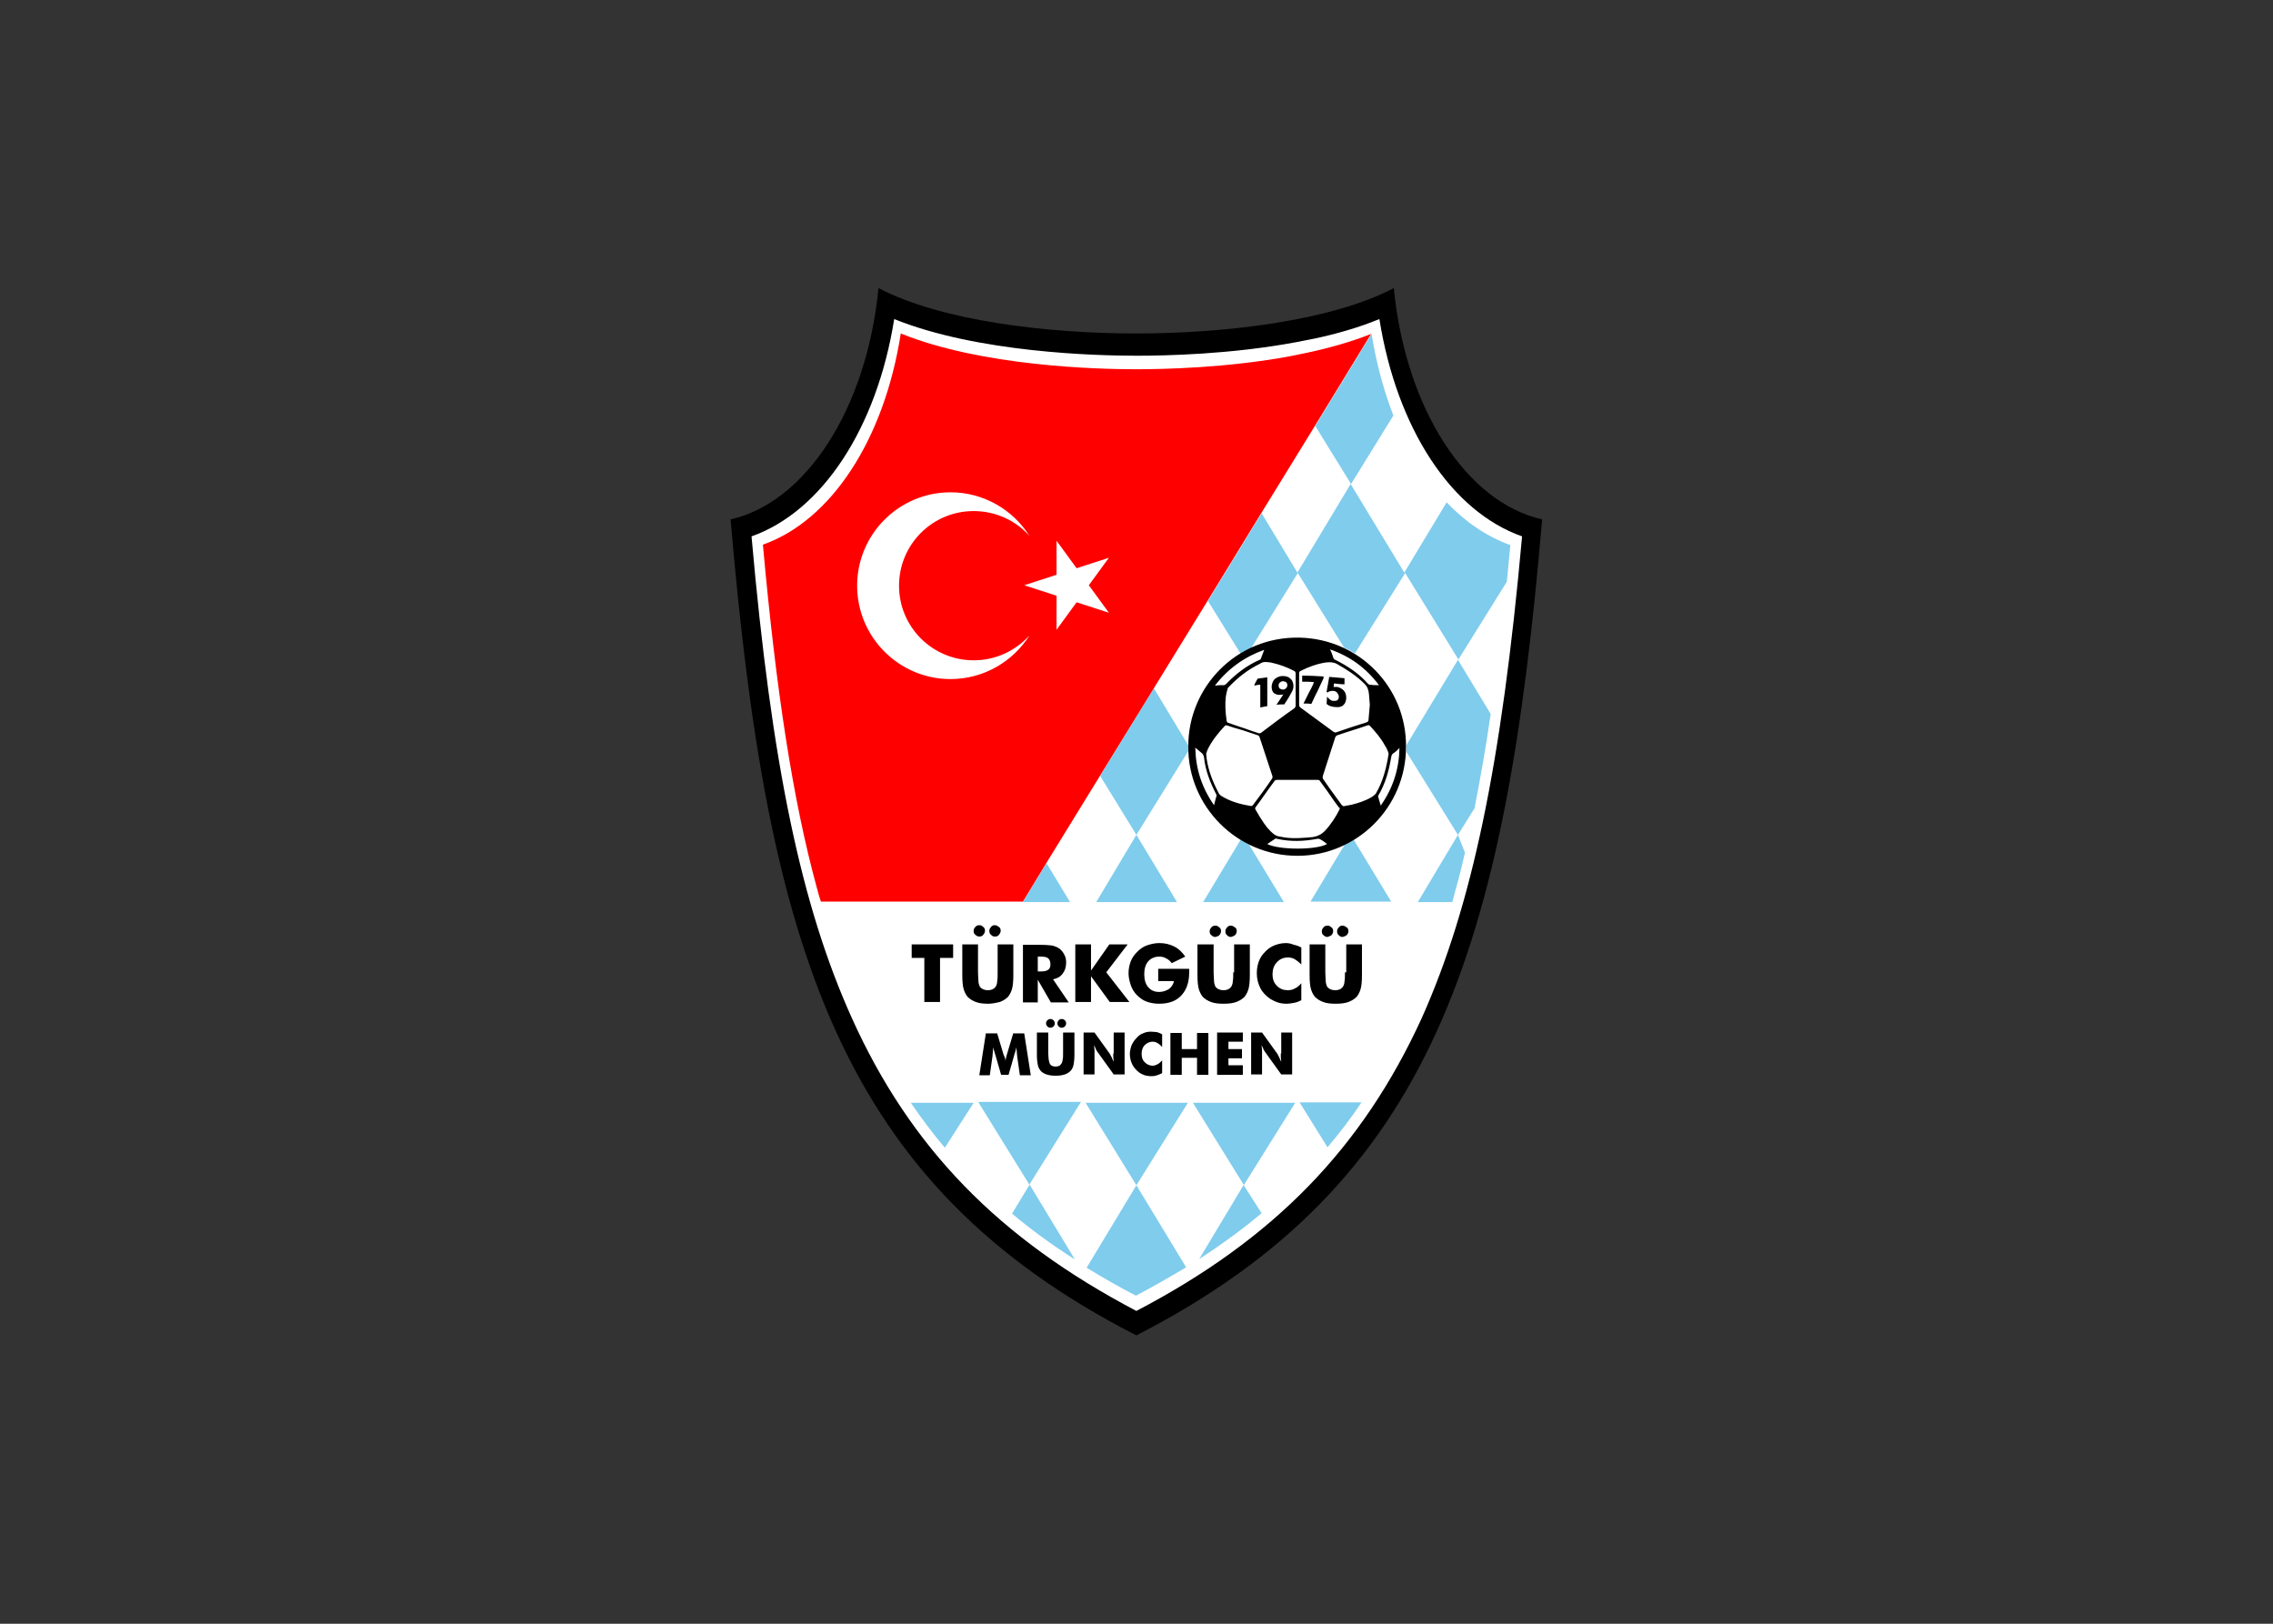 <svg clip-rule="evenodd" fill-rule="evenodd" stroke-linejoin="round" stroke-miterlimit="2" viewBox="0 0 560 400" xmlns="http://www.w3.org/2000/svg"><rect x="0" y="0" width="560" height="400" fill="#333333" stroke="none"/><g fill-rule="nonzero" transform="matrix(1.075 0 0 1.075 180 70.961)"><path d="m182.996 55.005v-.6c-16.7-3.7-30.3-24.599-32.8-51.399-13.999 7.4-37.799 10.1-57.298 10.1-19.5 0-43.199-2.7-57.299-10.1-2.6 26.8-16.099 47.699-32.799 51.399.3 3.4.6 6.8.9 10.2 4.8 50.899 12.5 88.998 29.899 118.297 2.4 4 5 7.9 7.8 11.6 1.5 2 3 3.9 4.7 5.8.2.2.3.4.5.6 4.7 5.4 9.8 10.499 15.6 15.299 5.199 4.3 10.899 8.4 17.099 12.3 1.7 1 3.4 2.1 5.1 3.1 2.8 1.6 5.7 3.2 8.7 4.7 3.1-1.6 6.1-3.2 9-4.9 1.7-1 3.3-1.9 4.899-2.9 6.3-3.9 12.1-8.1 17.4-12.5 5.6-4.7 10.6-9.699 15.2-14.999 4.9-5.8 9.299-11.9 13.199-18.5 6.5-11 11.6-23.199 15.7-36.899l2.6-9.3c2.2-8.5 4.1-17.499 5.7-26.999.3-2 .7-4 1-6.1 2.3-14.7 4-30.699 5.5-48.099z" fill="#fff"/><path d="m104.898 104.804-7.9-13.1-12.3 20.1 8.3 13.499-9.2 15.4h18.5l-9.3-15.4 11.9-19.199zm-23.6 81.798 11.7 19-11.4 18.899c3.6 2.2 7.4 4.4 11.3 6.4 4-2.1 7.8-4.3 11.5-6.5l-11.4-18.799 11.8-18.9h-23.5zm-24.499 0 11.699 18.9-4 6.599c4.4 3.7 9.2 7.2 14.4 10.5l-10.4-17.199 11.8-18.9h-23.499zm95.097-157.396c-2.2-5.7-3.9-11.9-4.999-18.7l-12.9 21.1 8.2 13.299zm-105.397 171.796c-.1-.2-.3-.4-.5-.6zm25.899-69.199-5.4 8.9h10.8zm-23.299 65.199 6.6-10.3h-14.4c2.4 3.5 5 7 7.8 10.3zm105.797-92.298v1.6l11.8 18.999-9.2 15.4h7.9c1-3.6 2-7.3 2.9-11.3l-1.6-4.1 3.8-6.099c1.3-6.7 2.6-13.9 3.7-21.6l-7.5-12.4zm-14.199 22.899-7.8 13h18.499l-8.599-14.2c-.7.5-1.4.8-2.1 1.2zm-34.8 58.999 11.7 18.9-10.2 16.999c5.1-3.3 9.9-6.8 14.3-10.5l-4.1-6.399 11.8-18.9h-23.5zm58.199-137.497-9.7 16.1-12.299-20.3-12.2 20.3-8.2-13.6-12.3 20.1 7.5 12.099c.8-.5 1.6-.9 2.4-1.3l10.7-17.199 10.6 17.099c.9.4 1.7.8 2.5 1.3l11.499-18.399 12.2 19.799 11.1-17.799c.3-2.7.5-5.5.8-8.4-5.5-2-10.3-5.3-14.6-9.8zm-27.299 147.797c2.8-3.3 5.4-6.7 7.8-10.3h-14.2zm-19.9-70.499-8.6 14.3h18.5l-8-13.2c-.6-.4-1.3-.7-1.9-1.1z" fill="#7fcced"/><path d="m146.797 10.506c-4.5 1.8-9.5 3.2-14.6 4.3-1.3.3-2.6.5-3.9.8-14.5 2.7-29.099 3-35.399 3-9.1 0-35.399-.7-53.899-8.2-3.8 24.4-16 42.899-31.599 48.399 3 33.199 6.8 58.199 12.3 78.398.3 1.1.6 2.3 1 3.4h46.298l5.4-8.9 36.899-59.998 12.3-20.1 12.3-19.999zm-96.398 79.098c-11.8 0-21.4-9.599-21.4-21.399s9.6-21.4 21.4-21.4c7.6 0 14.299 4 18.099 10-3.1-3.5-7.699-5.7-12.799-5.7-9.5 0-17.1 7.7-17.1 17.1 0 9.5 7.7 17.099 17.1 17.099 5.1 0 9.599-2.2 12.799-5.699-3.8 5.999-10.499 9.999-18.099 9.999zm36.299-15.199-7.4-2.4-4.6 6.3v-7.8l-7.4-2.4 7.4-2.4v-7.8l4.6 6.3 7.4-2.4-4.6 6.3z" fill="#f00"/><path d="m70.398 158.503 3 5.2h4.1l-3.6-5.3c1-.2 1.7-.6 2.2-1.3.5-.6.8-1.5.8-2.5 0-.7-.1-1.3-.4-1.8-.3-.6-.6-1-1.1-1.4-.4-.3-.9-.5-1.5-.7-.6-.1-1.6-.2-3.1-.2h-3.8v13.2h3.4zm0-5.3h.7c.8 0 1.3.1 1.7.4.3.3.5.7.5 1.4 0 .6-.2 1-.5 1.2-.4.3-.9.4-1.7.4h-.7zm22.7 8.8c.7.7 1.4 1.2 2.2 1.5s1.8.5 2.9.5c2.2 0 3.9-.6 5.1-1.9s1.8-3 1.8-5.3v-.8h-7.1v2.8h3.6c-.1.7-.5 1.3-1.1 1.8-.6.4-1.4.7-2.3.7-1.1 0-1.9-.4-2.5-1.1s-.9-1.7-.9-3c0-1.2.3-2.2.9-2.9s1.5-1.1 2.5-1.1c.6 0 1.1.1 1.6.4.5.2.9.6 1.3 1.1l3.1-1.5c-.7-1-1.5-1.8-2.5-2.3s-2.1-.8-3.4-.8c-1 0-1.9.2-2.8.5s-1.6.8-2.3 1.5-1.2 1.4-1.5 2.2-.5 1.7-.5 2.7c0 .9.2 1.8.5 2.7s.8 1.7 1.4 2.3zm-16.9 13.299c0 .7 0 1.2-.1 1.5 0 .3-.1.5-.2.8-.1.2-.3.4-.5.6-.2.1-.6.2-.9.2-.4 0-.7-.1-.9-.2s-.4-.3-.5-.6c-.1-.2-.1-.5-.2-.8 0-.3-.1-.8-.1-1.5v-4.7h-2.6v5.1c0 1.1.1 1.8.2 2.3s.3.9.6 1.3.8.7 1.4.9 1.3.3 2.1.3 1.5-.1 2.1-.3 1-.5 1.4-.9c.3-.4.5-.8.6-1.3s.2-1.3.2-2.3v-5.1h-2.6zm-11.4-4.6-1.499 5c-.1.3-.1.5-.2.8 0 .2-.1.4-.1.6 0-.3-.1-.7-.3-1.1 0-.1 0-.1-.1-.2l-1.5-5h-2.6l-1.5 9.6h2.4l.6-4.2c0-.4.1-.7.1-1.1s.1-.7.1-1.1c.1.4.2.9.4 1.5 0 .1.1.2.1.3l1.3 4.5h1.699l1.3-4.5c0-.1 0-.2.1-.3.2-.6.3-1.1.4-1.5 0 .4.1.8.1 1.2s.1.7.1 1l.6 4.2h2.5l-1.5-9.6h-2.5zm31.6-.3c-.7 0-1.3.1-1.9.4-.6.2-1.1.6-1.5 1.1-.5.5-.8 1-1.1 1.6-.2.6-.4 1.3-.4 2 0 .9.2 1.7.6 2.5.4.7.9 1.3 1.6 1.8.4.3.8.4 1.2.6.4.1.9.2 1.5.2.4 0 .8 0 1.3-.2.4-.1.8-.3 1.2-.5v-2.9c-.4.4-.7.7-1.1.9s-.7.3-1.1.3c-.7 0-1.3-.3-1.8-.8s-.7-1.1-.7-1.9.2-1.5.7-2 1.1-.8 1.8-.8c.4 0 .8.1 1.1.3.4.2.7.5 1.1.9v-2.9c-.4-.2-.8-.4-1.2-.5-.5 0-.9-.1-1.3-.1zm-8.7 5v.8c0 .3.1.7.1 1.1-.2-.4-.4-.8-.5-1.1-.2-.3-.3-.5-.3-.6l-3.6-5h-2.5v9.6h2.5v-5.6c0-.3-.1-.7-.1-1.1.2.4.4.8.5 1.1.2.3.3.5.4.6l3.6 5h2.5v-9.6h-2.5v4.8zm3.3-24.999h-4.2l-4.2 6v-6h-3.6v13.2h3.6v-5.9l4.3 5.9h4.5l-5.3-6.8zm-29.299 13.2c.8-.3 1.4-.7 1.899-1.2.4-.5.7-1.1.9-1.8s.3-1.8.3-3.2v-7h-3.599v6.4c0 .9 0 1.6-.1 2 0 .4-.1.8-.2 1-.1.3-.4.6-.7.8s-.8.3-1.2.3c-.5 0-.9-.1-1.3-.3-.3-.2-.6-.4-.7-.8-.1-.3-.2-.6-.2-1s-.1-1.1-.1-2v-6.4h-3.6v7c0 1.4.1 2.5.3 3.2s.5 1.3.9 1.8c.5.5 1.1.9 1.9 1.2s1.7.4 2.9.4c.8 0 1.8-.2 2.6-.4zm10.899 4.199c-.2.2-.3.4-.3.7s.1.5.3.7.4.3.7.3.5-.1.7-.3.3-.4.3-.7-.1-.5-.3-.7-.4-.3-.7-.3-.5.1-.7.3zm2.6 0c-.2.2-.3.4-.3.7s.1.5.3.7.4.3.7.3.5-.1.7-.3.3-.4.3-.7-.1-.5-.3-.7-.4-.3-.7-.3-.6.1-.7.3zm31.699 6.6h-3.499v-3.7h-2.6v9.6h2.6v-3.9h3.499v3.9h2.6v-9.6h-2.6zm-46.298-25.799c.4 0 .7-.1.9-.4.2-.2.4-.6.4-.9 0-.4-.1-.7-.4-.9s-.6-.4-.9-.4c-.4 0-.7.1-.9.4-.3.3-.4.6-.4.9 0 .4.1.7.4.9.2.3.5.4.9.4zm-19.2 4.9h3v10.1h3.6v-10.1h3v-3.1h-9.5v3.1zm15.6-4.9c.4 0 .7-.1.9-.4.2-.2.4-.6.4-.9 0-.4-.1-.7-.4-.9-.2-.2-.5-.4-.9-.4-.3 0-.7.1-.9.4-.3.3-.4.6-.4.9 0 .4.1.7.4.9.3.3.6.4.9.4zm70.298 1.5c-1 0-1.8.2-2.6.5s-1.5.8-2.1 1.4c-.7.7-1.2 1.4-1.5 2.2s-.5 1.7-.5 2.8c0 1.3.3 2.4.8 3.4s1.3 1.8 2.3 2.5c.5.3 1.1.6 1.7.8s1.3.3 2 .3c.6 0 1.1-.1 1.7-.2s1.1-.3 1.7-.6v-3.9c-.5.6-1 1-1.5 1.2-.5.3-1 .4-1.6.4-1 0-1.8-.3-2.5-1s-1-1.6-1-2.6c0-1.1.3-2.1 1-2.8.6-.7 1.5-1.1 2.5-1.1.6 0 1.1.1 1.6.4s1 .7 1.5 1.2v-3.9c-.6-.3-1.1-.5-1.7-.6-.7-.3-1.3-.4-1.8-.4zm-1.2 25.299v.8c0 .3.1.7.1 1.1-.2-.4-.4-.8-.5-1.1-.2-.3-.3-.5-.3-.6l-3.6-5h-2.5v9.6h2.5v-5.6c0-.3-.1-.7-.1-1.1.2.4.4.8.5 1.1.2.3.3.5.4.6l3.6 5h2.5v-9.6h-2.5v4.8zm14.7-18.599c0 .9 0 1.6-.1 2 0 .4-.1.8-.2 1-.1.3-.4.6-.7.8s-.8.3-1.2.3c-.5 0-.9-.1-1.3-.3-.3-.2-.6-.4-.7-.8-.1-.3-.2-.6-.2-1s-.1-1.1-.1-2v-6.4h-3.6v7c0 1.4.1 2.5.3 3.2s.5 1.3.9 1.8c.5.5 1.1.9 1.9 1.2s1.7.4 2.9.4c1.1 0 2.1-.1 2.9-.4s1.4-.7 1.9-1.2c.4-.5.7-1.1.9-1.8s.3-1.8.3-3.2v-7h-3.6v6.4zm.4-8.5c.2-.2.4-.6.4-.9 0-.4-.1-.7-.4-.9s-.6-.4-.9-.4c-.4 0-.7.1-.9.4-.3.3-.4.6-.4.9 0 .4.1.7.4.9.2.3.6.4.9.4.3-.1.6-.2.9-.4zm-29.7 31.999h5.9v-2.2h-3.3v-1.6h3.1v-2.1h-3.1v-1.7h3.3v-2.1h-5.9zm26.2-31.999c.2-.2.4-.6.4-.9 0-.4-.1-.7-.4-.9-.2-.2-.5-.4-.9-.4-.3 0-.7.1-.9.4-.3.3-.4.6-.4.9 0 .4.1.7.4.9.3.3.6.4.9.4.3-.1.6-.2.9-.4zm-25.7 0c.2-.2.4-.6.4-.9 0-.4-.1-.7-.4-.9-.2-.2-.5-.4-.9-.4-.3 0-.7.1-.9.4-.3.3-.4.6-.4.9 0 .4.1.7.4.9.3.3.6.4.9.4.4-.1.7-.2.9-.4zm3.2 8.5c0 .9 0 1.6-.1 2 0 .4-.1.8-.2 1-.1.3-.4.6-.7.8s-.8.3-1.2.3c-.5 0-.9-.1-1.3-.3-.3-.2-.6-.4-.7-.8-.1-.3-.2-.6-.2-1s-.1-1.1-.1-2v-6.4h-3.7v7c0 1.4.1 2.5.3 3.2s.5 1.3.9 1.8c.5.5 1.1.9 1.9 1.2s1.7.4 2.9.4c1.1 0 2.1-.1 2.9-.4s1.4-.7 1.9-1.2c.4-.5.7-1.1.9-1.8s.3-1.8.3-3.2v-7h-3.6v6.4zm.4-8.5c.2-.2.4-.6.4-.9 0-.4-.1-.7-.4-.9s-.6-.4-.9-.4c-.4 0-.7.1-.9.4-.3.3-.4.6-.4.9 0 .4.1.7.4.9.2.3.6.4.9.4.3-.1.6-.2.9-.4zm10.4-55.099h.4c.1 0 .2-.1.3-.1-.3.4-.5.8-.8 1.2s-.5.8-.8 1.2c.6-.1 1.2-.1 1.8-.1.3-.5.6-.9.9-1.4.4-.7.7-1.2.9-1.6s.3-.8.3-1.2-.1-.7-.2-1-.3-.5-.5-.7c-.4-.4-1-.6-1.8-.6-.7 0-1.3.3-1.8.7-.2.2-.4.5-.5.8s-.2.6-.2 1c0 .6.2 1.1.5 1.4.5.3.9.5 1.5.4zm-.1-2.8c.2-.2.4-.3.7-.3s.5.1.7.2c.2.2.3.4.3.7s-.1.5-.3.7-.4.3-.7.3-.5-.1-.7-.2c-.2-.2-.3-.4-.3-.7s.1-.6.3-.7zm-5.9.7c.5-.1.9-.2 1.4-.2v5.2c.5-.1 1.1-.2 1.6-.3v-6.6c-.7.1-1.5.2-2.2.3-.3.5-.6 1-.8 1.6zm10.4-10.999c-14.5-.3-25.599 11.399-25.499 24.999-.1 13.6 11.099 25.099 25.199 24.999 13.5-.1 24.699-11.099 24.699-24.999.1-13.7-10.799-24.699-24.399-24.999zm-.1 8.199c0-.3.1-.5.4-.6 1.8-.9 3.7-1.6 5.7-1.9.9-.1 1.7-.1 2.5.3 2.3 1.3 4.5 2.7 6.4 4.6.7.7.9 1.4 1 2.3.1.8.1 1.6.2 2.5-.1 1.1-.2 2.3-.3 3.5 0 .3-.2.4-.4.5-2.3.7-4.7 1.5-7 2.3-.2.1-.4 0-.6-.1-2.5-1.8-5-3.7-7.5-5.5-.3-.2-.4-.4-.4-.7zm-6.5-2.5c1.9.4 3.8 1.1 5.5 2 .1.1.2.3.2.5v7.4c0 .2-.1.4-.3.6-2.6 1.8-5.1 3.7-7.6 5.6-.2.1-.4.2-.6.1-1.2-.4-2.4-.8-3.5-1.2-1.2-.4-2.4-.8-3.5-1.2-.1 0-.3-.2-.3-.4-.3-1.9-.4-3.8-.2-5.6.1-.6.2-1.1.4-1.7 0-.2.1-.3.3-.5 2.1-2.2 4.4-4 7.1-5.3.8-.6 1.6-.4 2.5-.3zm-1.5-2.9c-.3.7-.5 1.4-.8 2.1 0 .1-.2.2-.3.2-2.9 1.3-5.4 3.2-7.6 5.5-.2.2-.4.3-.6.3h-1c-.3 0-.6.1-1 .1 3-3.9 6.8-6.6 11.3-8.2zm-11 33.7c-.2.6-.3 1.2-.5 1.9-2.8-4-4.2-8.3-4.3-13.2.5.4.9.8 1.3 1.1s.6.6.7 1.1c.3 3 1.4 5.8 2.8 8.5.1.2.1.4 0 .6zm8.4 1.9c-.1.1-.3.2-.4.2-2.4-.4-4.7-1-6.8-2.3-.3-.2-.6-.5-.7-.8-1.3-2.5-2.3-5-2.7-7.8 0-.3-.1-.7-.1-1.1.1-.3.2-.7.4-1.1 1-2 2.4-3.7 3.9-5.3.1-.1.3-.1.4-.1 1.2.4 2.4.8 3.6 1.1 1.2.4 2.4.8 3.6 1.2.1 0 .2.2.3.3 1 3 2 6.1 3 9.1 0 .1 0 .4-.1.5-1.4 2.1-2.9 4.1-4.4 6.1zm3.3 8.899 1.8-1.2c.1-.1.3 0 .4 0 3.1.7 6.2.6 9.3 0 .2 0 .5 0 .6.1.6.3 1.1.7 1.6 1.1-2.4 1.4-11 1.4-13.7 0zm16.6-7.999c-.9 1.8-2 3.5-3.4 4.999-.8.8-1.6 1.2-2.7 1.4-2.2.2-4.3.4-6.5.1-.5-.1-1.1-.2-1.6-.3-.3-.1-.5-.2-.8-.4-1.2-.9-2.1-2.099-2.9-3.399-.5-.7-.9-1.5-1.4-2.3-.1-.2-.1-.3 0-.5 1.5-2 2.9-4.1 4.4-6.1.1-.1.3-.2.5-.2h9.3c.3 0 .5.1.6.3 1.1 1.5 2.2 3 3.2 4.5.4.5.7 1 1.1 1.5.2 0 .2.2.2.4zm12.299-12.8c.5-.3.9-.7 1.4-1.2-.1 4.9-1.5 9.2-4.3 13.2l-.6-2.1c0-.1 0-.2.1-.3 1.6-2.7 2.4-5.7 2.9-8.7.1-.5.2-.7.5-.9zm-1.2-.3c.1.2.1.4.1.5-.5 3.2-1.3 6.3-2.899 9-.2.3-.6.6-.9.8-1.5.9-3.1 1.4-4.7 1.8-.5.1-1.1.2-1.6.3-.2.1-.4 0-.6-.2-.4-.5-.7-1-1.1-1.5-1.1-1.5-2.2-3-3.2-4.5-.1-.1-.1-.4-.1-.6 1-3 1.9-6 2.9-9 .1-.2.2-.3.4-.4 2.3-.8 4.7-1.5 7-2.3.3-.1.4 0 .6.2 1.3 1.4 2.499 2.8 3.399 4.5.3.4.5.9.7 1.4zm-4.199-15.4c-.1 0-.3-.1-.4-.2-2.1-2.4-4.7-4.1-7.5-5.5-.3-.1-.4-.3-.5-.6-.2-.6-.4-1.2-.7-1.8 4.6 1.6 8.3 4.3 11.199 8.2-.699 0-1.399 0-2.099-.1zm-8 5.1c.8.1 1.5 0 1.9-.4.2-.2.4-.4.5-.7s.2-.6.2-1c0-.7-.2-1.3-.6-1.7s-.9-.7-1.5-.8h-.8c0-.3.1-.6.1-.8.8.1 1.6.2 2.4.2v-1.4c-1.2-.1-2.3-.2-3.5-.3-.1.6-.2 1.1-.3 1.7s-.2 1.1-.3 1.7l.2.2c.2-.2.4-.3.6-.3.2-.1.4-.1.7-.1.4 0 .7.2.9.4.2.3.4.6.4.9 0 .4-.1.6-.3.8s-.5.2-.9.2c-.3 0-.6-.1-.8-.3-.3-.2-.5-.4-.6-.6h-.1c0 .5-.1 1-.1 1.6.3.2.5.4.9.5.3.1.7.2 1 .2zm-6-3.2-1.2 2.4c.6 0 1.2 0 1.8.1.5-1 .9-2 1.4-2.9.5-1 .9-2 1.4-3v-.4c-1.6-.1-3.3-.2-4.9-.2v1.4c.9 0 1.8 0 2.7.1-.3.9-.8 1.7-1.2 2.5zm19.499-92.798c-14.499 7.6-38.999 10.4-59.098 10.4-20 0-44.499-2.8-58.999-10.4-2.7 27.6-16.599 49.099-33.899 52.999 8.4 98.498 25.099 152.297 92.998 186.996 67.898-34.799 84.598-88.498 92.998-186.996-17.4-3.9-31.3-25.399-34-52.999zm-58.998 234.395c-31.599-16.6-51.799-37.399-65.199-67.099-11.599-25.699-18.399-58.098-22.999-110.397 16.1-5.7 28.699-24.699 32.699-49.799 19.1 7.7 46.199 8.4 55.599 8.4 6.5 0 21.499-.3 36.499-3.1 1.4-.3 2.7-.5 4.1-.8 5.2-1.1 10.4-2.6 14.999-4.5 4 25.1 16.5 44.099 32.7 49.799-4.7 52.299-11.5 84.698-23 110.397-13.599 29.7-33.799 50.599-65.398 67.099z"/></g></svg>
